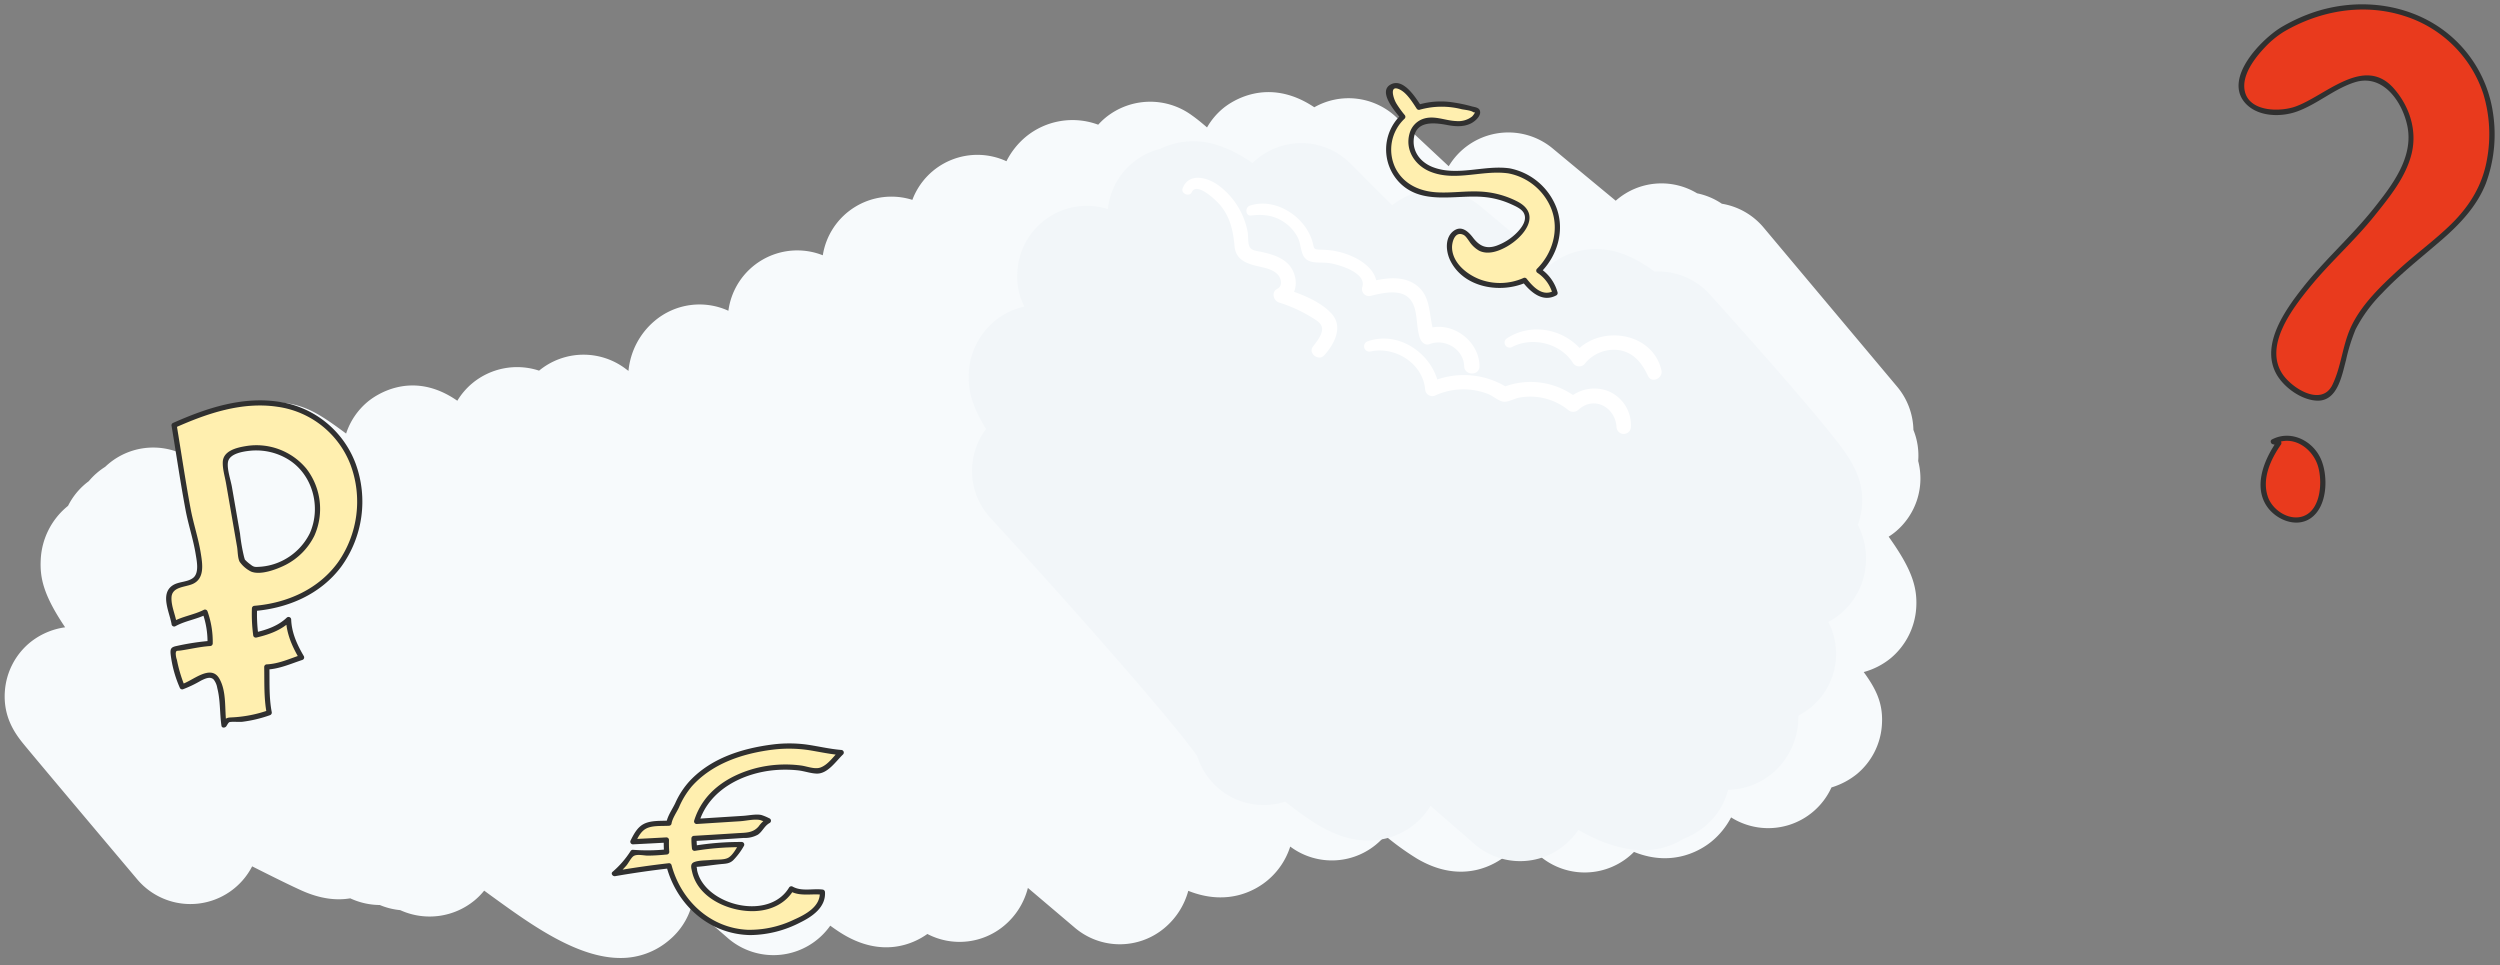 <svg xmlns="http://www.w3.org/2000/svg" viewBox="0 0 720 278"><rect x="0" y="0" width="720" height="278" fill="#808080" stroke="none"/><defs><style>.cls-1{fill:#f7fafc;}.cls-2{fill:#f2f6f9;}.cls-3{fill:#ffefaf;}.cls-4{fill:#303030;}.cls-5{fill:#e93a1d;}.cls-6{fill:#fff;}</style></defs><title>DN_Service-Ya1-img-6</title><g id="back"><path class="cls-1" d="M178.69,275.898c-12.428.002-25.696-9.583-36.188-17.161q-1.49-1.077-3.058-2.234a20.009,20.009,0,0,1-2.709,2.761,20.37,20.37,0,0,1-21.473,2.853,20.024,20.024,0,0,1-5.878-1.474,20.57,20.57,0,0,1-8.514-1.924c-3.825.653-8.466.234-13.96-2.227-1.49-.667-3.476-1.61-6.07-2.882-2.25-1.103-4.999-2.476-8.222-4.103a20.01,20.01,0,0,1-33.083,3.757s-8.38-9.935-16.758-19.894c-4.197-4.989-8.393-9.983-11.539-13.742-1.595-1.906-2.924-3.498-3.853-4.621C4.892,212,.719,206.963,1.427,198.763a20.002,20.002,0,0,1,7.09-13.617,20.504,20.504,0,0,1,10.24-4.483c-6.358-9.421-7.281-14.341-7.024-19.525a21.147,21.147,0,0,1,7.461-15.127c.135-.113.27-.224.407-.333a19.93,19.93,0,0,1,5.032-6.365c.287-.241.598-.484.932-.726a20.071,20.071,0,0,1,4.723-4.138q.474-.453.979-.876a20,20,0,0,1,26.418.624c.043.04.781.72,2.113,1.941q.003-.831.074-1.706a20.088,20.088,0,0,1,7.091-13.727c2.586-2.17,12.008-8.682,24.665-1.347,1.577.914,3.388,2.116,5.699,3.784q1.097.792,2.351,1.728a19.997,19.997,0,0,1,6.158-9.117c1.998-1.677,12.63-9.566,25.871-.336a19.992,19.992,0,0,1,4.28-5.005,20.22,20.22,0,0,1,19.269-3.665,20.128,20.128,0,0,1,25.039-.45c.197.143.433.318.705.526a21.462,21.462,0,0,1,7.599-14.454,20.005,20.005,0,0,1,21.177-2.868,20.005,20.005,0,0,1,27.191-15.979,20.003,20.003,0,0,1,25.792-15.957,20.004,20.004,0,0,1,27.095-11.131,22.054,22.054,0,0,1,5.551-7.009,21.181,21.181,0,0,1,20.878-3.511,19.969,19.969,0,0,1,2.013-1.944,20.324,20.324,0,0,1,25.044-.695c.842.592,1.767,1.31,2.91,2.26q.632.524,1.378,1.165a19.997,19.997,0,0,1,4.52-5.416c2.035-1.708,12.669-9.558,26.374-.392A20.006,20.006,0,0,1,402.084,33.71q7.497,7.04,15.145,14.17a20.014,20.014,0,0,1,29.953-5.118c5.685,4.726,11.822,9.813,18.148,15.042q.182-.16.368-.316a19.875,19.875,0,0,1,23.065-1.815,19.92,19.92,0,0,1,7.132,3.001,19.916,19.916,0,0,1,12.035,6.872l38.46,45.834a19.999,19.999,0,0,1,4.674,12.442,19.627,19.627,0,0,1,1.375,8.942,19.999,19.999,0,0,1-6.501,20.349,18.523,18.523,0,0,1-2.005,1.448c6.381,8.96,8.36,14.244,7.934,20.587a20.6,20.6,0,0,1-7.254,14.342,21.019,21.019,0,0,1-7.861,4.061c3.799,5.212,5.72,9.415,5.207,15.608a20.069,20.069,0,0,1-7.088,13.694,21.495,21.495,0,0,1-7.408,3.929,20.013,20.013,0,0,1-28.909,8.627,22.398,22.398,0,0,1-5.493,6.835c-2.467,2.069-10.808,7.835-22.468,3.106a19.998,19.998,0,0,1-28,.4l-4.514-4.302a19.989,19.989,0,0,1-4.161,4.812c-2.686,2.253-12.493,8.981-25.944.952a77.456,77.456,0,0,1-8.096-5.757q-.484-.382-.988-.786-.631.75-1.345,1.449a20.001,20.001,0,0,1-25.962,1.693,20.925,20.925,0,0,1-6.528,9.729c-2.99,2.509-11.086,7.697-22.831,3.021a21.143,21.143,0,0,1-6.862,10.709,19.997,19.997,0,0,1-25.794-.071c-4.316-3.662-8.847-7.505-13.535-11.479a20.76,20.76,0,0,1-6.823,10.86,20.006,20.006,0,0,1-22.126,2.405c-3.851,2.734-13.114,7.28-25.148-.45-.87-.559-1.802-1.201-2.823-1.944a20.024,20.024,0,0,1-29.743,3.365l-4.502-3.91q-2.907-2.527-5.738-4.986a20,20,0,0,1-6.315,9.623A21.338,21.338,0,0,1,178.69,275.898Z"/><path class="cls-2" d="M437.811,248.006a19.959,19.959,0,0,1-13.099-4.887L411.985,232.088a19.994,19.994,0,0,1-4.306,5.051c-5.957,4.998-13.868,6.277-21.705,3.507a38.304,38.304,0,0,1-7.997-4.075c-2.284-1.469-4.882-3.353-7.855-5.701a20.02,20.02,0,0,1-25.297-13.073c-6.76-9.69-35.207-42.091-59.608-68.665a20.004,20.004,0,0,1-1.228-25.583c-4.148-6.756-5.285-11.268-4.963-16.413a20.805,20.805,0,0,1,7.328-14.587,19.942,19.942,0,0,1,8.679-4.239A18.784,18.784,0,0,1,293.025,78.09a20.037,20.037,0,0,1,26.041-17.872,20.014,20.014,0,0,1,15.003-17.329A22.1,22.1,0,0,1,350.487,41.76a34.811,34.811,0,0,1,7.952,3.708q1.101.671,2.302,1.479.56-.545,1.166-1.053a19.997,19.997,0,0,1,27.016,1.199q5.962,5.979,12.024,12.027a19.998,19.998,0,0,1,25.351.242l20.205,16.884a21.44,21.44,0,0,1,19.68-3.516,30.244,30.244,0,0,1,7.043,3.281c1.042.642,2.13,1.372,3.292,2.211A19.972,19.972,0,0,1,492.418,84.78c.402.445,9.964,11.024,19.677,22.16,5.784,6.631,10.413,12.076,13.759,16.185,6.158,7.562,11.023,13.535,10.411,22.416a20.128,20.128,0,0,1-1.208,5.606,21.136,21.136,0,0,1,2.292,11.283,20.572,20.572,0,0,1-7.246,14.31,20.06,20.06,0,0,1-3.543,2.381,20.011,20.011,0,0,1-8.618,26.977c-.002.501-.018,1.003-.046,1.51a21.15,21.15,0,0,1-7.55,15.188,20.366,20.366,0,0,1-12.658,4.656,19.998,19.998,0,0,1-6.532,10.413,22.035,22.035,0,0,1-6.309,3.715c-8.21,5.091-18.374,4.239-30.28-2.552a21.291,21.291,0,0,1-3.901,4.3A19.96,19.96,0,0,1,437.811,248.006Z"/></g><g id="Layer_2" data-name="Layer 2"><path class="cls-3" d="M101.673,133.65A27.342,27.342,0,0,0,92.1,121.07c-5.993-4.224-13.683-5.552-20.981-4.856s-14.291,3.267-20.978,6.274q2.016,12.111,4.031,24.223c.616,3.699,4.69,15.828,2.782,19.342-1.45,2.67-6.5,1.506-8.01,4.449-1.073,2.092.969,7.035,1.214,9.191,2.717-1.642,6.153-1.887,8.891-3.393a22.715,22.715,0,0,1,1.468,9.014c-3.95.216-6.64.978-10.398,1.626-1.221.21,1.979,10.055,2.361,10.856,2.187-.475,6.784-4.189,8.883-3.201,2.927,1.38,2.688,11.475,3.146,14.223l1.065-1.435a34.5,34.5,0,0,0,11.961-2.126c-.951-4.604-.576-8.507-.696-13.17,3.61-.044,6.688-1.68,10.019-2.74-1.967-3.309-3.718-6.96-3.744-10.926-2.434,2.491-6.161,3.722-9.452,4.466a41.194,41.194,0,0,1-.362-7.667c9.905-.744,19.216-4.946,24.996-13.322A31.056,31.056,0,0,0,101.673,133.65Zm-11.786,20.275A18.011,18.011,0,0,1,72.669,163.96l-2.921-2.36q-2.337-13.461-4.673-26.923a4.295,4.295,0,0,1,.236-3.08,3.809,3.809,0,0,1,1.782-1.277,17.554,17.554,0,0,1,22.795,23.605Z"/><path class="cls-4" d="M102.396,133.45a27.827,27.827,0,0,0-21.298-17.612c-10.86-1.918-21.523,1.625-31.336,6.001a.763.763,0,0,0-.345.847c1.343,8.068,2.52,16.185,4.031,24.223.804,4.279,2.22,8.418,2.913,12.725.311,1.93,1.076,5.419-.779,6.823-1.702,1.289-4.232.965-6.001,2.231-3.545,2.537-.641,7.896-.148,11.204a.756.756,0,0,0,1.102.448c2.801-1.547,6.036-1.955,8.891-3.393l-1.102-.448a24.983,24.983,0,0,1,1.441,8.815l.75-.75a71.065,71.065,0,0,0-9.748,1.501c-1.537.32-1.767.827-1.621,2.373a33.763,33.763,0,0,0,2.684,9.735.753.753,0,0,0,.847.345,33.845,33.845,0,0,0,5.214-2.505c1.075-.512,2.592-1.314,3.615-.339a5.28,5.28,0,0,1,1.065,2.476c.926,3.554.681,7.26,1.211,10.867.105.716,1.038.627,1.371.179.205-.277.579-1.042.888-1.196.461-.231,2.96-.029,3.747-.125a37.285,37.285,0,0,0,7.944-1.896.774.774,0,0,0,.524-.923c-.816-4.3-.585-8.62-.669-12.97l-.75.75c3.621-.174,6.826-1.637,10.218-2.767a.76.76,0,0,0,.448-1.102c-1.925-3.293-3.498-6.675-3.642-10.547a.759.759,0,0,0-1.28-.53c-2.527,2.406-5.79,3.49-9.121,4.273l.923.524a44.172,44.172,0,0,1-.335-7.468l-.75.75c9.696-.816,19.015-4.801,24.959-12.747a31.872,31.872,0,0,0,4.138-29.773c-.33-.899-1.78-.51-1.446.399a30.44,30.44,0,0,1-3.528,27.989c-5.627,7.846-14.691,11.838-24.122,12.632a.768.768,0,0,0-.75.75,46.467,46.467,0,0,0,.389,7.866.76.76,0,0,0,.923.524c3.594-.845,7.065-2.071,9.783-4.659l-1.28-.53c.154,4.14,1.784,7.776,3.846,11.304l.448-1.102c-3.254,1.084-6.341,2.545-9.82,2.713a.762.762,0,0,0-.75.75c.087,4.487-.119,8.936.723,13.369l.524-.923a36.733,36.733,0,0,1-10.823,2.088c-1.603.066-1.712.552-2.652,1.818l1.371.179c-.619-4.213.138-9.344-2.066-13.179-2.495-4.343-7.813.774-10.885,1.632l.847.345a40.839,40.839,0,0,1-2.175-7.36,5.95,5.95,0,0,1-.338-1.948c.15-.884.342-.598,1.372-.75,2.862-.422,5.628-1.101,8.531-1.294a.768.768,0,0,0,.75-.75,26.147,26.147,0,0,0-1.495-9.214.762.762,0,0,0-1.102-.448c-2.854,1.438-6.08,1.841-8.891,3.393l1.102.448c-.364-2.445-1.583-4.88-1.491-7.381.116-3.155,3.862-2.955,6.054-3.904,3.587-1.553,2.878-5.797,2.365-8.973-.696-4.306-2.115-8.445-2.913-12.725-1.5-8.041-2.688-16.154-4.031-24.223l-.345.847c9.171-4.09,19.199-7.5,29.374-5.982A26.402,26.402,0,0,1,100.95,133.849C101.303,134.735,102.755,134.348,102.396,133.45Z"/><path class="cls-4" d="M89.24,153.546a17.407,17.407,0,0,1-8.116,8.029,16.939,16.939,0,0,1-6.27,1.653c-1.383.083-1.707.16-2.754-.686a11.691,11.691,0,0,1-1.065-.86c-.666-.686-.424-.282-.732-1.242a51.391,51.391,0,0,1-1.169-6.731q-1.168-6.731-2.337-13.461c-.347-2.001-1.471-5.168-1.14-7.168.407-2.461,4.352-3.054,6.355-3.264a17.69,17.69,0,0,1,10.819,2.391c7.203,4.3,9.743,13.8,6.408,21.34-.387.875.905,1.639,1.295.757A18.941,18.941,0,0,0,88.24,134.978a18.68,18.68,0,0,0-17.508-6.49c-2.622.437-6.457,1.349-6.574,4.59-.072,2.006.603,4.165.944,6.125l1.335,7.692q.626,3.606,1.252,7.212l.584,3.365c.216,1.247.162,3.221.751,4.327a8.906,8.906,0,0,0,3.266,2.808c2.738,1.154,7.479-.66,9.919-1.896a18.794,18.794,0,0,0,8.325-8.409C90.964,153.442,89.671,152.681,89.24,153.546Z"/><path class="cls-3" d="M222.431,215.168c-6.174.75-12.697,2.551-17.807,5.769a28.054,28.054,0,0,0-7.722,7.243c-.556.766-4.338,8.898-4.238,8.892l-3.9.248a8.452,8.452,0,0,0-2.519.419c-1.959.755-3.051,2.8-3.975,4.686q4.826-.239,9.651-.504a24.618,24.618,0,0,0,.077,3.44,48.428,48.428,0,0,1-9.741.131,24.967,24.967,0,0,1-5.301,6.122q7.825-1.376,15.724-2.265a25.83,25.83,0,0,0,12.99,16.7,24.927,24.927,0,0,0,19.473.998c4.118-1.496,12.328-4.544,11.703-10.11-2.822-.472-6.403.748-8.949-.944-6.064,10.677-27.663,5.087-28.077-6.898-.006-.179,8.742-1.095,9.7-1.16,1.248-.084,4.081-4.698,4.081-4.698a75.86,75.86,0,0,0-13.58,1.072,18.341,18.341,0,0,1-.151-2.838q7.643-.448,15.283-.954a5.715,5.715,0,0,0,2.237-.456c1.617-.823,2.221-3.033,3.91-3.696l-2.345-.969-18.323,1.167a17.913,17.913,0,0,1,7.244-10.086,32.918,32.918,0,0,1,24.466-5.028c2.803.459,2.983,1.263,5.447-.387,1.642-1.099,2.93-2.944,4.487-4.329-5.304-.354-10.294-2.216-16.032-1.902C225,214.9,223.723,215.011,222.431,215.168Z"/><path class="cls-4" d="M222.431,214.418c-8.69,1.12-17.521,3.882-23.703,10.401a23.681,23.681,0,0,0-4.279,6.538c-.773,1.616-2.254,3.723-2.509,5.515l.723-.551c-2.351.15-5.29-.128-7.419,1.067-1.759.987-2.76,2.927-3.622,4.657a.758.758,0,0,0,.648,1.129q4.826-.241,9.651-.504l-.75-.75a32.622,32.622,0,0,0,.077,3.44l.75-.75a53.631,53.631,0,0,1-9.741.131.746.746,0,0,0-.648.371,26.735,26.735,0,0,1-5.183,5.97c-.623.536.066,1.369.73,1.254q7.73-1.345,15.525-2.238l-.723-.551c2.987,11.158,12.38,19.577,24.176,19.758a31.954,31.954,0,0,0,14.392-3.66c3.475-1.7,7.336-4.383,7.072-8.709a.776.776,0,0,0-.75-.75c-2.847-.338-5.944.617-8.57-.841a.764.764,0,0,0-1.026.269c-5.199,8.675-20.185,5.957-25.107-1.677a9.856,9.856,0,0,1-1.358-3.181c-.056-.249-.048-1.776-.629-.99.081-.109.681-.126.816-.137,2.174-.169,4.35-.528,6.521-.751,1.437-.147,2.538-.09,3.645-1.107a19.62,19.62,0,0,0,3.112-4.157.757.757,0,0,0-.648-1.129,82.596,82.596,0,0,0-13.78,1.099l.949.723a27.084,27.084,0,0,1-.151-2.838l-.75.75c4.777-.281,9.555-.557,14.328-.89a7.728,7.728,0,0,0,4.075-.943c1.357-.941,1.9-2.589,3.406-3.374a.76.76,0,0,0-.179-1.371,13.943,13.943,0,0,0-2.244-.927c-1.524-.322-3.578.14-5.122.239l-13.501.86.723.949c2.893-9.328,12.577-14.162,21.823-14.971a35.212,35.212,0,0,1,6.594.068c1.79.18,3.635.882,5.42.938,3.211.1,5.566-3.606,7.613-5.533a.759.759,0,0,0-.53-1.28c-3.429-.279-6.764-1.107-10.164-1.579a38.275,38.275,0,0,0-9.682.013c-.948.107-.959,1.608,0,1.5a38.548,38.548,0,0,1,10.961.194c2.961.498,5.887,1.129,8.885,1.372l-.53-1.28c-1.675,1.577-3.22,4.029-5.45,4.835-1.671.604-3.933-.377-5.673-.585a34.64,34.64,0,0,0-13.155.836c-8.011,2.166-15.023,6.902-17.558,15.074a.755.755,0,0,0,.723.949l12.537-.798c1.745-.111,3.995-.69,5.688-.354a13.442,13.442,0,0,1,2.244.927l-.179-1.371a7.665,7.665,0,0,0-2.384,2.224c-1.658,2.024-3.854,1.858-6.25,2.013q-6.208.403-12.418.765a.764.764,0,0,0-.75.75,27.084,27.084,0,0,0,.151,2.838.768.768,0,0,0,.949.723,80.19,80.19,0,0,1,13.381-1.045l-.648-1.129c-.813,1.312-1.902,3.518-3.313,4.226-1.251.628-3.443.428-4.819.58-1.485.165-3.494.07-4.902.622-1.242.487-.847,1.712-.582,2.869,1.796,7.831,11.369,11.757,18.676,11.208,4.294-.323,8.271-2.223,10.53-5.992l-1.026.269c2.943,1.634,6.143.668,9.327,1.046l-.75-.75c.255,4.165-4.133,6.46-7.41,7.917a29.512,29.512,0,0,1-13.389,2.927c-10.796-.507-19.169-8.452-21.894-18.631a.755.755,0,0,0-.723-.551q-7.995.918-15.924,2.291l.73,1.254a27.609,27.609,0,0,0,2.9-2.845c.551-.637,1.392-2.3,2.081-2.743,1.017-.654,3.01-.119,4.174-.13,1.791-.017,3.573-.148,5.356-.316a.761.761,0,0,0,.75-.75,32.622,32.622,0,0,1-.077-3.44.756.756,0,0,0-.75-.75q-4.825.262-9.651.504l.648,1.129c.744-1.494,1.562-3.266,3.084-4.119,1.811-1.016,4.619-.733,6.662-.863a.763.763,0,0,0,.723-.551c.216-1.52,1.486-3.325,2.134-4.687a23.833,23.833,0,0,1,3.713-6.102c5.922-6.62,14.614-9.458,23.198-10.564C223.375,215.797,223.387,214.295,222.431,214.418Z"/><path class="cls-3" d="M434.633,49.214c-4.399-.763-8.885.241-13.337.583s-9.364-.155-12.575-3.257-3.266-9.476.782-11.361c2.692-1.254,5.813-.129,8.747.327s6.748-.424,7.31-3.34l-.247-.322c-5.38-1.685-11.53-2.749-16.673-.953a28.528,28.528,0,0,0-3.396-4.333,5.504,5.504,0,0,0-2.776-1.825,2.17,2.17,0,0,0-2.595,1.541,3.031,3.031,0,0,0,.422,1.688,26.909,26.909,0,0,0,3.714,5.676,12.77,12.77,0,0,0,2.68,20.741c6.166,3.237,13.665,1.01,20.604,1.6a25.04,25.04,0,0,1,9.761,2.917,6.027,6.027,0,0,1,2.399,1.99c1.683,2.758-1.063,6.061-3.637,8.013-3.096,2.348-7.621,4.501-10.546,1.944-1.69-1.477-2.638-4.383-4.879-4.252a3.357,3.357,0,0,0-2.683,2.601c-1.045,3.468,1.052,7.197,3.864,9.481a17.014,17.014,0,0,0,17.514,2.059,13.618,13.618,0,0,0,3.629,3.534,4.918,4.918,0,0,0,5.144.14,10.719,10.719,0,0,0-4.681-6.466,16.69,16.69,0,0,0-8.542-28.726Z"/><path class="cls-4" d="M434.832,48.491c-7.308-1.063-15.135,2.386-22.214-.375-3.361-1.311-5.801-4.261-5.462-8.001.489-5.392,5.69-4.86,9.684-4.103,2.292.434,4.72.601,6.867-.503,1.162-.598,3.133-2.309,2.438-3.802-.371-.798-1.561-.874-2.269-1.071a41.155,41.155,0,0,0-5.176-1.109,22.758,22.758,0,0,0-10.26.641l.847.345c-1.593-2.416-5.109-8.159-8.763-6.191-3.822,2.058,1.348,7.897,2.955,9.847V33.107a13.703,13.703,0,0,0-.456,19.442c6.475,6.653,16.14,3.465,24.271,4.18a24.244,24.244,0,0,1,7.852,2.054c1.205.547,2.978,1.295,3.66,2.482,1.141,1.984-.448,4.165-1.767,5.56a15.8,15.8,0,0,1-6.053,3.943c-2.998,1.036-4.946.054-6.765-2.33-1.351-1.772-3.312-3.597-5.561-1.95-2.649,1.94-2.248,6.011-.959,8.597,3.888,7.803,14.378,9.525,21.763,6.296l-.909-.117c2.381,2.981,5.749,5.916,9.682,3.791a.761.761,0,0,0,.345-.847,12.078,12.078,0,0,0-5.025-6.914l.152,1.178c4.793-4.759,6.968-11.984,4.616-18.468a18.162,18.162,0,0,0-13.49-11.511c-.943-.186-1.347,1.26-.399,1.446a16.678,16.678,0,0,1,12.442,10.463c2.192,5.987.199,12.611-4.231,17.009a.76.76,0,0,0,.152,1.178,10.473,10.473,0,0,1,4.336,6.018l.345-.847c-3.311,1.789-5.99-1.21-7.864-3.556a.764.764,0,0,0-.909-.117,16.643,16.643,0,0,1-12.087.524c-3.907-1.349-8.34-4.793-8.432-9.318-.032-1.571.809-4.834,3.293-3.651.658.313,1.199,1.244,1.622,1.794a8.398,8.398,0,0,0,2.953,2.804c2.581,1.216,5.625.085,7.93-1.229,4.976-2.837,10.109-9.273,3.067-12.957a26.029,26.029,0,0,0-10.595-2.881c-4.229-.238-8.452.467-12.68.215-4.963-.295-9.521-2.353-11.873-6.936a12.201,12.201,0,0,1,2.634-14.282.77.77,0,0,0,0-1.061,28.773,28.773,0,0,1-2.374-3.287c-.898-1.471-2.222-5.742,1.155-3.941,1.942,1.036,3.511,3.629,4.672,5.39a.768.768,0,0,0,.847.345,23.271,23.271,0,0,1,12.123-.159c.784.17,2.747.321,3.339.865l.488.064a4.627,4.627,0,0,1-.824,1.164,6.417,6.417,0,0,1-4.503,1.318c-3.148-.091-6.247-1.674-9.413-.695a6.149,6.149,0,0,0-4.118,4.349c-1.318,4.749,1.619,9.133,5.952,10.903,7.269,2.969,15.072-.574,22.552.514C435.377,50.075,435.785,48.63,434.832,48.491Z"/><path class="cls-5" d="M657.285,8.546c-8.082,4.84-19.814,20.898-3.346,23.728,11.473,1.971,22.347-14.208,31.905-8.823,2.264,1.276,4.455,3.762,6.562,7.986,5.87,11.77-2.46,21.868-9.342,30.513-8.907,11.189-44.987,40.316-18.761,51.971,2.077.923,4.725,1.142,6.449-.34,3.294-2.832,4.77-15.09,7.3-19.665,3.412-6.169,7.718-10.478,12.807-15.268,9.96-9.376,22.653-16.146,25.752-30.666C724.368,11.63,687.479-9.538,657.285,8.546Z"/><path class="cls-4" d="M656.906,7.899c-5.666,3.483-16.505,14.534-10.381,21.66,3.532,4.11,10.263,4.259,14.979,2.567,5.875-2.107,10.684-6.511,16.626-8.413,8.091-2.59,13.758,5.514,15.201,12.646,1.814,8.96-4.399,17-9.614,23.573-6.394,8.059-14.202,14.869-20.566,22.971-4.963,6.319-12.054,16.211-7.683,24.571,2.082,3.983,7.304,7.763,11.848,7.917,5.929.201,7.158-7.332,8.346-11.712a52.378,52.378,0,0,1,2.75-8.819,41.96,41.96,0,0,1,7.588-10.371c5.316-5.646,11.389-10.355,17.23-15.419,5.26-4.561,10.13-9.709,12.716-16.284a40.614,40.614,0,0,0,2.086-19.913,36.138,36.138,0,0,0-18.36-26.779C689.3.39,676.711-.148,665.637,3.779a50.305,50.305,0,0,0-8.731,4.119.751.751,0,0,0,.757,1.295c10.483-6.182,23.125-8.368,34.843-4.572a34.973,34.973,0,0,1,22.709,22.481,40.028,40.028,0,0,1,1.009,18.945c-1.29,7.297-4.968,13.268-10.201,18.423-4.777,4.706-10.257,8.619-15.178,13.165-5.276,4.873-11.089,10.378-14.008,17.087-2.254,5.18-2.626,11.059-5.119,16.144-3.095,6.311-11.701.99-14.454-3.284-5.203-8.08,2.887-18.609,7.803-24.69,5.864-7.254,12.937-13.439,18.762-20.707,4.257-5.311,8.885-10.926,10.647-17.642,1.773-6.758-.445-13.786-4.981-18.992-8.576-9.844-19.651,1.99-28.39,5.128-4.47,1.605-13.306,1.565-14.602-4.434-.984-4.55,2.861-9.507,5.753-12.568a26.835,26.835,0,0,1,5.407-4.484C658.484,8.689,657.732,7.391,656.906,7.899Z"/><path class="cls-5" d="M654.716,127.204l1.587.403c-3.258,4.538-5.614,10.356-3.88,15.666s9.11,8.634,13.242,4.874a10.369,10.369,0,0,0,2.814-5.601c.918-4.256.484-9.012-2.166-12.466S658.471,125.001,654.716,127.204Z"/><path class="cls-4" d="M654.516,127.927l1.587.403-.448-1.102c-3.565,5.101-6.728,12.749-2.817,18.562,2.577,3.83,8.33,6.307,12.512,3.542,4.983-3.295,5.245-12.04,3.125-17-2.307-5.396-8.674-8.636-14.138-5.776-.856.448-.098,1.743.757,1.295,5.16-2.701,10.732,1.101,12.397,6.13,1.452,4.385,1.022,12.739-4.066,14.649-4.074,1.529-8.957-1.674-10.279-5.557-1.79-5.257.831-10.833,3.804-15.088a.755.755,0,0,0-.448-1.102l-1.587-.403A.751.751,0,0,0,654.516,127.927Z"/><path class="cls-6" d="M360.35,62.073c3.609-.467,6.918-.013,9.912,2.224a11.846,11.846,0,0,1,3.356,3.836c.804,1.497.893,2.989,1.365,4.58,1.111,3.743,4.834,2.614,7.855,3.061,2.829.419,10.943,2.82,9.472,6.974a2.015,2.015,0,0,0,2.457,2.457c3.381-.822,8.7-2.143,11.33.974,2.481,2.939,1.541,7.914,2.918,11.396.399,1.009,1.498,1.999,2.694,1.53,4.401-1.728,9.818,1.444,9.966,6.329.086,2.837,4.459,2.856,4.422,0-.099-7.541-8.428-13.45-15.552-10.552l2.694,1.53c-1.937-4.732-.674-10.608-5.137-14.131-4.071-3.214-9.789-2.162-14.395-.927l2.457,2.457c1.44-4.39-2.42-7.893-6.011-9.638a22.198,22.198,0,0,0-6.567-2.034,31.3,31.3,0,0,0-3.522-.24c-1.841-.058-1.586-.422-2.01-2.035-1.929-7.324-10.58-13.106-18.087-10.645-1.461.479-1.322,3.075.386,2.854Z"/><path class="cls-6" d="M435.48,99.934c5.873-3.07,13.956-1.062,17.496,4.549a2.134,2.134,0,0,0,3.321.428,10.762,10.762,0,0,1,10.269-4.029c4.153.817,6.375,3.825,8.073,7.412,1.061,2.241,4.364.611,3.855-1.625-2.598-11.416-18.466-13.302-25.188-4.748l3.321.428c-4.972-7.368-15.086-9.812-22.615-4.924a1.454,1.454,0,0,0,1.467,2.51Z"/><path class="cls-6" d="M394.731,101.226c7.033-1.562,15.016,3.423,15.703,10.842a2.075,2.075,0,0,0,3.07,1.762,19.541,19.541,0,0,1,10.366-1.552,19.817,19.817,0,0,1,4.735,1.213c1.37.538,2.998,2.036,4.42,2.203,1.337.157,3.087-.894,4.416-1.157a17.441,17.441,0,0,1,14.11,3.469,2.224,2.224,0,0,0,3.049,0c4.537-4.14,10.615-.677,10.963,4.981a2.072,2.072,0,0,0,4.141,0,10.633,10.633,0,0,0-6.277-10.24,11.041,11.041,0,0,0-11.876,2.21H454.6a21.627,21.627,0,0,0-21.857-3.39l1.634.214a23.628,23.628,0,0,0-22.932-1.475l3.07,1.762c-1.049-9.5-11.194-17.068-20.594-13.78a1.525,1.525,0,0,0,.81,2.938Z"/><path class="cls-6" d="M343.228,55.35c1.466-3.154,7.27,2.584,8.285,3.838,2.868,3.545,3.635,7.406,4.051,11.799.369,3.906,3.573,4.988,6.929,5.74,1.857.416,4.135.874,5.485,2.334,1.068,1.155,1.511,3.317-.139,4.135-1.741.863-1.137,3.402.513,3.924a41.667,41.667,0,0,1,9.592,4.392c1.568.981,3.224,1.911,2.734,4.012-.368,1.577-1.651,3.071-2.587,4.353-1.384,1.896,1.668,4.207,3.239,2.499,2.906-3.159,5.632-8.207,2.18-12.024-3.376-3.733-9.34-5.905-14.018-7.372l.513,3.924c4.293-2.141,3.911-8.16.74-11.113-2.041-1.901-4.827-2.661-7.477-3.244-1.165-.256-2.82-.332-3.395-1.471-.545-1.081-.33-3.042-.547-4.269a21.651,21.651,0,0,0-8.393-13.416c-3.108-2.31-8.569-3.791-10.334.854-.574,1.51,1.941,2.585,2.627,1.108Z"/></g></svg>